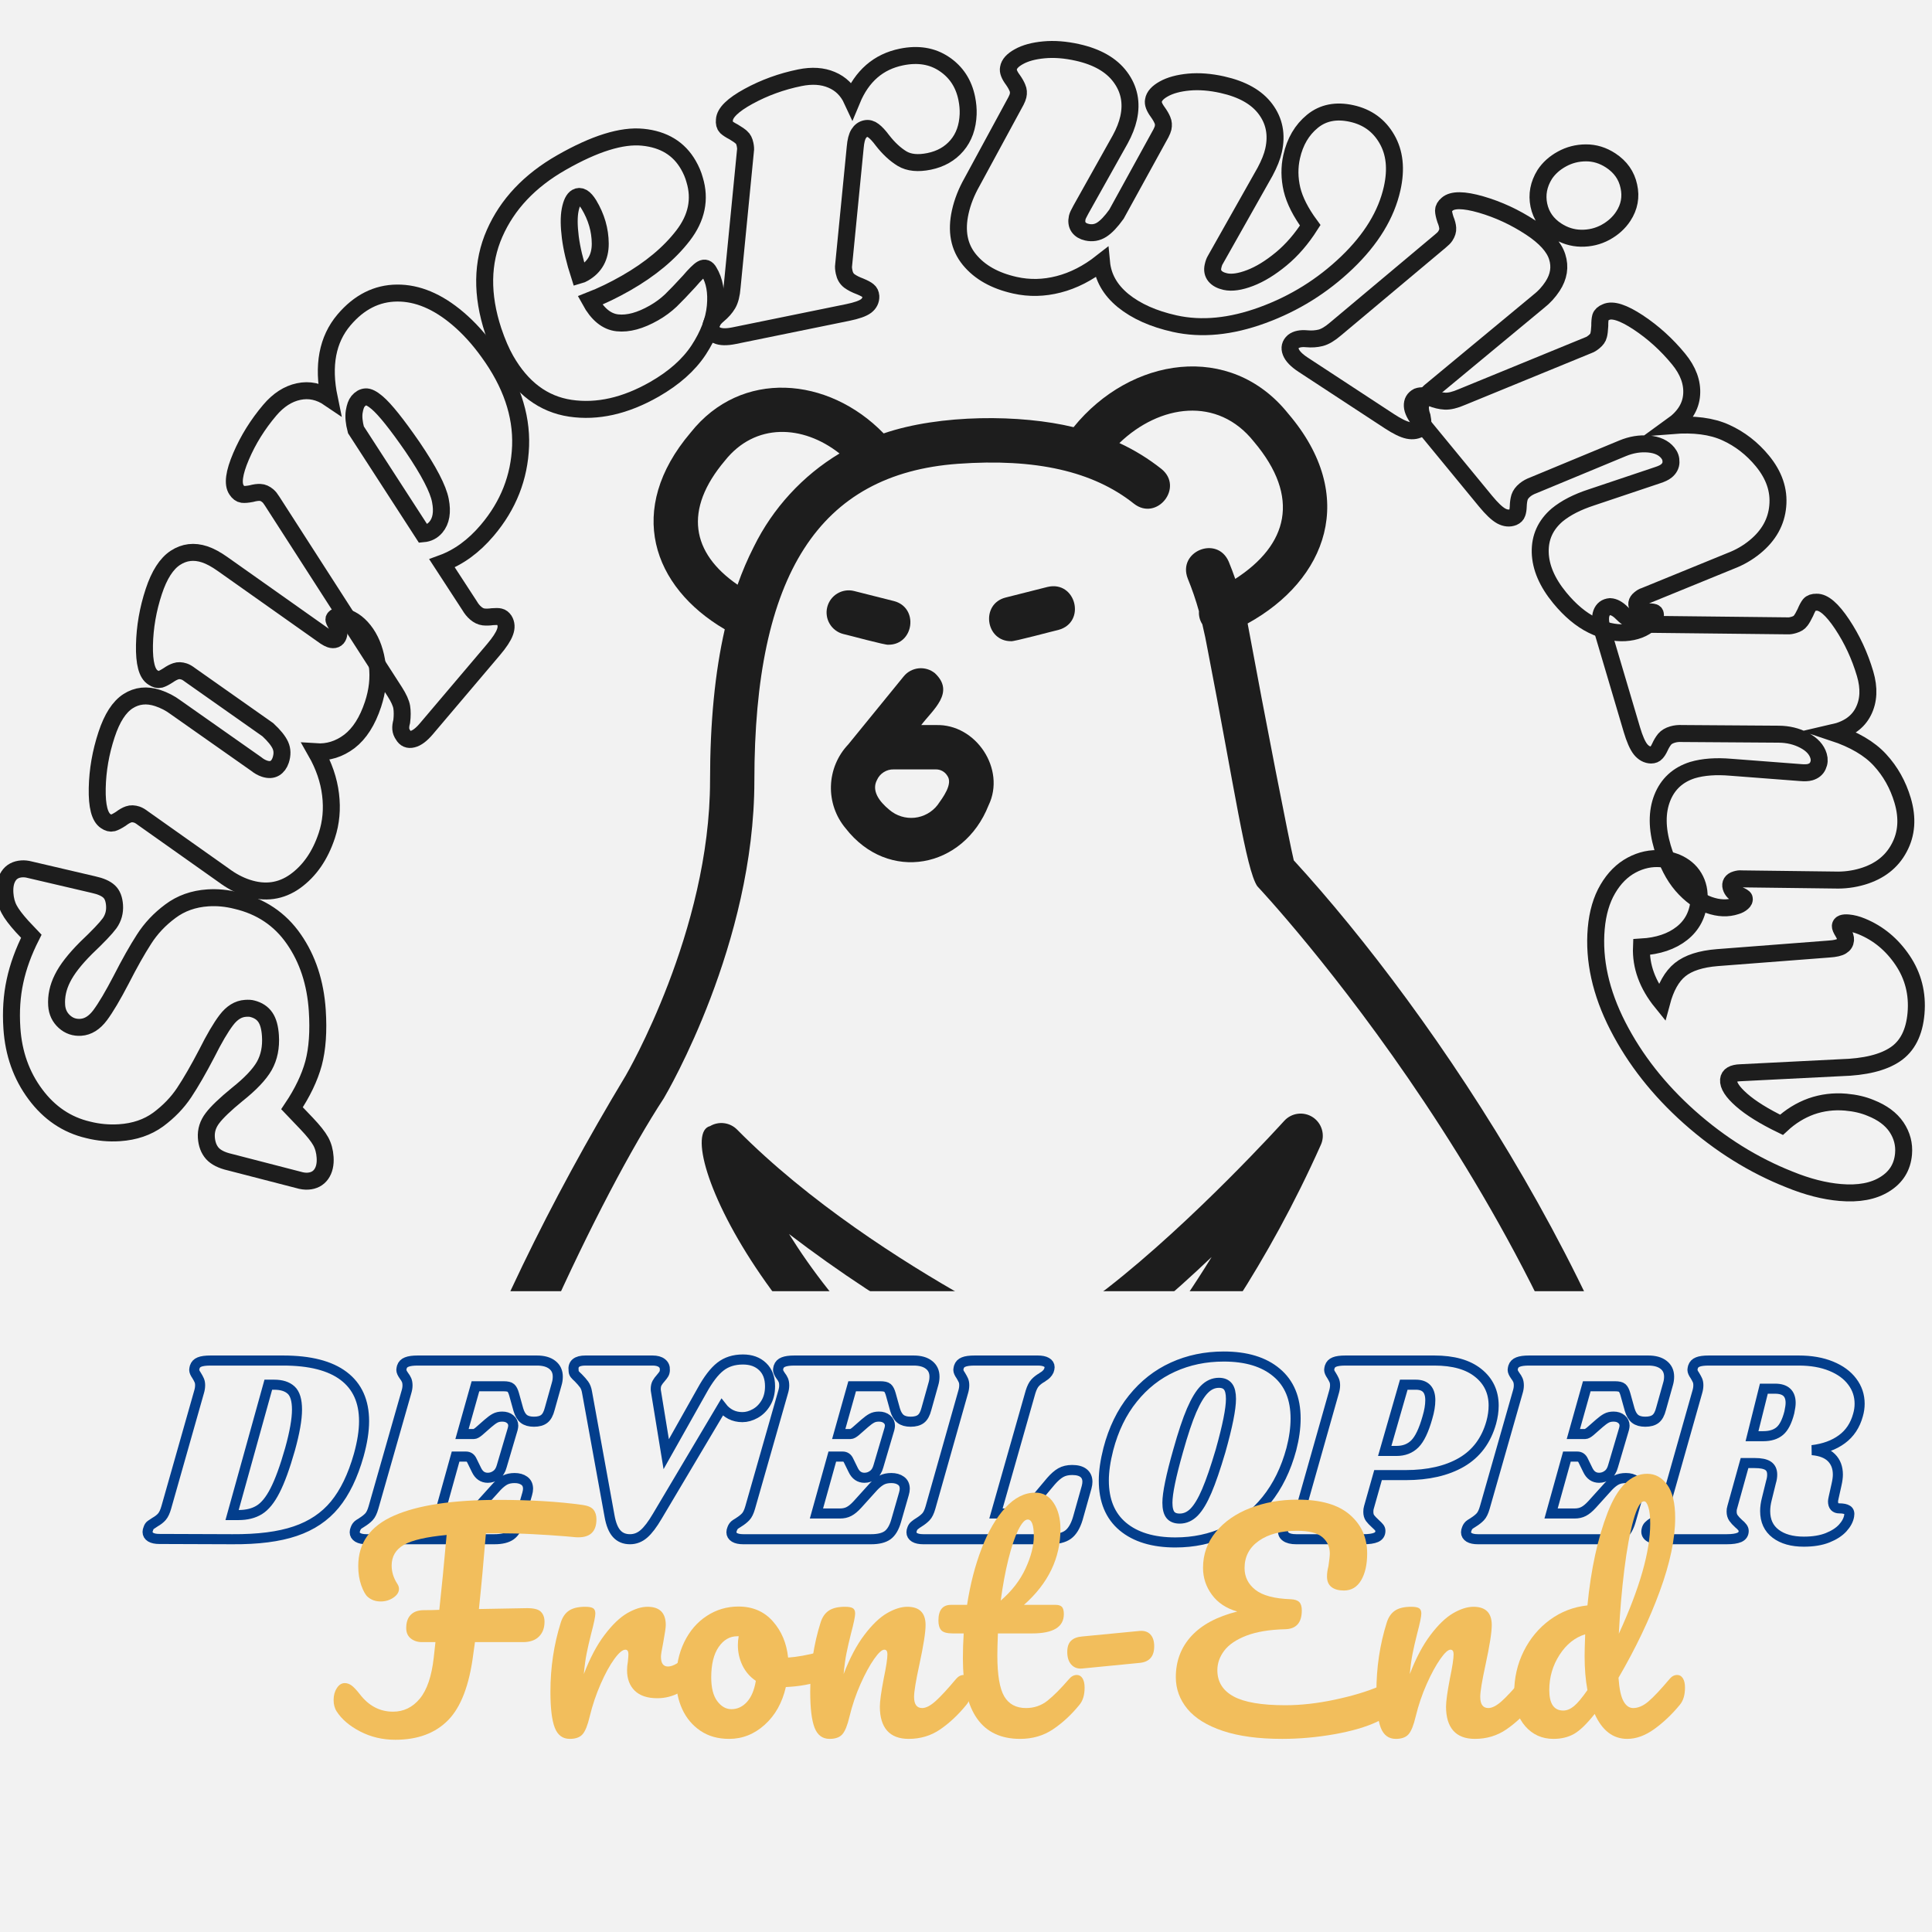 <svg xmlns="http://www.w3.org/2000/svg" xmlns:xlink="http://www.w3.org/1999/xlink" width="500" zoomAndPan="magnify" viewBox="0 0 375 375" height="500" preserveAspectRatio="xMidYMid meet" version="1.0"><defs><g/><clipPath id="5ab977f03b"><path d="M 0 250.621 L 375 250.621 L 375 375 L 0 375 Z M 0 250.621 " clip-rule="nonzero"/></clipPath></defs><rect x="-37.5" width="450" fill="#ffffff" y="-37.5" height="450" fill-opacity="1"/><rect x="-37.5" width="450" fill="#ffffff" y="-37.5" height="450" fill-opacity="1"/><rect x="-37.5" width="450" fill="#f2f2f2" y="-37.5" height="450" fill-opacity="1"/><path stroke-linecap="butt" transform="matrix(-0.049, -0.748, 0.748, -0.049, -14.433, 233.585)" fill="none" stroke-linejoin="miter" d="M 43.823 25.25 C 48.191 25.25 52.223 25.781 55.926 26.849 C 59.641 27.897 63.421 29.56 67.254 31.827 L 69.943 29.597 C 71.831 28.108 73.374 27.098 74.573 26.566 C 75.795 26.009 77.191 25.736 78.751 25.734 C 80.62 25.732 82.102 26.142 83.186 26.965 C 84.275 27.783 84.817 28.977 84.819 30.538 C 84.814 31.169 84.703 31.825 84.475 32.515 L 79.554 48.706 C 79.019 50.576 78.332 51.898 77.492 52.683 C 76.674 53.465 75.442 53.854 73.803 53.855 C 72.086 53.852 70.581 53.331 69.282 52.28 C 68.006 51.214 66.003 49.037 63.275 45.757 C 60.531 42.633 58.04 40.428 55.812 39.149 C 53.6 37.856 51.321 37.205 48.972 37.207 C 47.255 37.204 45.808 37.777 44.626 38.921 C 43.461 40.045 42.879 41.431 42.881 43.07 C 42.879 44.939 43.814 46.676 45.681 48.276 C 47.57 49.877 50.507 51.891 54.492 54.309 C 58.556 56.732 61.914 58.925 64.562 60.89 C 67.216 62.834 69.473 65.258 71.345 68.157 C 73.233 71.037 74.173 74.356 74.177 78.109 C 74.175 80.531 73.786 82.953 73 85.376 C 71.113 91.615 67.472 96.355 62.076 99.596 C 56.695 102.839 50.414 104.457 43.222 104.459 C 37.846 104.456 33.314 103.84 29.637 102.601 C 25.972 101.337 22.227 99.233 18.392 96.277 L 14.189 99.796 C 12.223 101.436 10.615 102.552 9.355 103.142 C 8.117 103.713 6.715 104.002 5.149 103.998 C 3.359 104.001 1.925 103.573 0.859 102.714 C -0.19 101.852 -0.714 100.68 -0.715 99.192 C -0.716 98.414 -0.552 97.59 -0.23 96.734 L 5.52 79.282 C 6.129 77.245 6.982 75.792 8.066 74.934 C 9.172 74.078 10.583 73.649 12.3 73.647 C 14.096 73.65 15.714 74.278 17.166 75.538 C 18.614 76.776 20.512 79.035 22.859 82.316 C 25.357 85.92 27.671 88.431 29.807 89.84 C 31.96 91.234 34.53 91.93 37.505 91.927 C 39.598 91.929 41.212 91.597 42.336 90.929 C 43.481 90.258 44.293 89.189 44.77 87.723 C 44.922 87.32 44.997 86.73 44.996 85.947 C 44.999 84.079 44.089 82.364 42.281 80.8 C 40.489 79.236 37.721 77.358 33.982 75.165 C 29.997 72.743 26.757 70.578 24.257 68.67 C 21.762 66.763 19.586 64.37 17.734 61.492 C 15.905 58.59 14.99 55.19 14.991 51.28 C 14.989 48.535 15.417 45.833 16.275 43.186 C 17.917 37.808 21.271 33.477 26.346 30.198 C 31.438 26.9 37.262 25.247 43.823 25.25 Z M 43.823 25.25 " stroke="#1d1d1d" stroke-width="4.394" stroke-opacity="1" stroke-miterlimit="4"/><path stroke-linecap="butt" transform="matrix(0.235, -0.712, 0.712, 0.235, -15.754, 152.485)" fill="none" stroke-linejoin="miter" d="M 69.6 87.839 C 69.445 88.466 69.369 88.935 69.37 89.237 C 69.371 89.79 69.503 90.224 69.767 90.526 C 70.038 90.832 70.406 90.985 70.884 90.986 C 71.821 90.985 72.618 90.574 73.286 89.756 C 73.953 88.933 74.406 88.526 74.635 88.522 C 75.035 88.522 75.367 88.78 75.635 89.295 C 75.898 89.811 76.036 90.413 76.032 91.1 C 76.112 93.289 75.327 95.467 73.689 97.619 C 72.046 99.756 69.741 101.53 66.768 102.943 C 63.81 104.35 60.5 105.057 56.837 105.058 C 52.226 105.058 48.544 104.121 45.797 102.257 C 43.068 100.365 41.314 97.905 40.536 94.877 C 37.732 97.983 34.625 100.339 31.21 101.942 C 27.817 103.542 24.362 104.341 20.854 104.345 C 15.381 104.344 10.785 102.996 7.066 100.312 C 3.366 97.621 1.516 93.854 1.516 89.012 C 1.517 86.818 1.904 84.547 2.69 82.204 L 10.184 57.717 C 10.434 57.01 10.554 56.427 10.558 55.971 C 10.554 55.111 10.355 54.425 9.955 53.91 C 9.572 53.395 8.994 52.872 8.208 52.336 C 7.427 51.711 6.873 51.164 6.552 50.705 C 6.247 50.229 6.205 49.602 6.435 48.818 C 6.914 47.026 9.375 45.442 13.815 44.072 C 18.28 42.695 22.931 42.012 27.778 42.011 C 32.296 42.008 35.611 42.868 37.73 44.588 C 39.847 46.304 40.905 48.648 40.909 51.624 C 40.906 53.413 40.629 55.133 40.078 56.773 L 32.699 81.145 C 32.373 82.004 32.209 82.82 32.209 83.604 C 32.212 84.711 32.524 85.54 33.156 86.094 C 33.782 86.628 34.604 86.895 35.614 86.897 C 37.105 86.893 38.312 86.463 39.247 85.606 C 40.182 84.75 41.119 83.3 42.054 81.26 L 49.201 57.715 C 49.45 57.008 49.573 56.43 49.574 55.969 C 49.572 55.114 49.374 54.428 48.973 53.913 C 48.595 53.396 48.048 52.869 47.342 52.34 C 46.563 51.708 46.007 51.167 45.686 50.708 C 45.379 50.228 45.342 49.599 45.569 48.822 C 45.97 47.028 48.393 45.445 52.837 44.069 C 57.298 42.698 61.952 42.009 66.794 42.009 C 71.314 42.012 74.651 42.87 76.806 44.584 C 78.963 46.302 80.04 48.607 80.041 51.507 C 80.038 52.995 79.722 54.749 79.094 56.771 Z M 69.6 87.839 " stroke="#1d1d1d" stroke-width="4.394" stroke-opacity="1" stroke-miterlimit="4"/><path stroke-linecap="butt" transform="matrix(0.485, -0.572, 0.572, 0.485, 13.28, 76.993)" fill="none" stroke-linejoin="miter" d="M 61.272 41.554 C 67.299 41.554 72.03 43.546 75.462 47.534 C 78.898 51.517 80.614 56.944 80.611 63.806 C 80.612 67.491 80.107 71.359 79.094 75.425 C 76.749 85.09 72.373 92.455 65.964 97.508 C 59.557 102.539 52.142 105.058 43.713 105.058 C 38.314 105.058 33.618 103.923 29.634 101.653 L 25.888 114.184 C 25.584 115.042 25.431 115.861 25.432 116.645 C 25.428 117.502 25.619 118.227 26.003 118.817 C 26.401 119.408 26.919 119.979 27.546 120.534 C 28.157 121.142 28.559 121.641 28.749 122.019 C 28.96 122.421 28.987 122.896 28.837 123.453 C 28.51 124.46 27.76 125.178 26.572 125.597 C 25.412 126.033 23.62 126.254 21.196 126.253 L -5.633 126.255 C -7.658 126.257 -9.116 125.922 -10.011 125.253 C -10.907 124.606 -11.166 123.768 -10.785 122.735 C -10.631 122.127 -10.356 121.622 -9.954 121.219 C -9.571 120.84 -9.032 120.486 -8.325 120.16 C -7.141 119.382 -6.198 118.577 -5.491 117.76 C -4.806 116.941 -4.188 115.632 -3.633 113.838 L 13.474 57.713 C 13.702 57.007 13.817 56.426 13.814 55.971 C 13.818 55.114 13.617 54.425 13.216 53.911 C 12.834 53.395 12.253 52.87 11.473 52.337 C 10.689 51.71 10.147 51.166 9.841 50.708 C 9.537 50.229 9.497 49.601 9.728 48.818 C 10.202 47.024 12.665 45.443 17.106 44.071 C 21.551 42.695 26.193 42.011 31.038 42.01 C 34.486 42.011 37.323 42.87 39.535 44.587 C 41.765 46.302 43.042 48.688 43.366 51.737 C 48.666 44.948 54.638 41.555 61.272 41.554 Z M 47.685 76.337 C 49.553 69.397 50.486 64.6 50.488 61.95 C 50.49 60.31 50.232 59.231 49.717 58.719 C 49.224 58.202 48.506 57.943 47.571 57.943 C 46.869 57.944 45.958 58.279 44.857 58.945 C 43.767 59.616 42.681 60.727 41.59 62.292 L 32.326 92.984 C 33.276 93.92 34.416 94.388 35.727 94.39 C 37.845 94.391 39.858 93.198 41.763 90.813 C 43.69 88.431 45.664 83.605 47.685 76.337 Z M 47.685 76.337 " stroke="#1d1d1d" stroke-width="4.394" stroke-opacity="1" stroke-miterlimit="4"/><path stroke-linecap="butt" transform="matrix(0.651, -0.372, 0.372, 0.651, 67.678, 19.362)" fill="none" stroke-linejoin="miter" d="M 39.735 41.442 C 49.649 41.44 56.831 43.022 61.273 46.187 C 65.738 49.354 67.969 53.399 67.968 58.316 C 67.969 59.786 67.807 61.151 67.481 62.404 C 66.315 67.556 63.058 71.244 57.698 73.48 C 52.359 75.709 46.055 76.824 38.79 76.827 C 35.109 76.824 31.665 76.585 28.465 76.108 C 28.388 80.172 29.484 83.022 31.752 84.659 C 34.022 86.303 37.189 87.122 41.248 87.124 C 43.119 87.124 44.913 86.913 46.627 86.495 C 48.343 86.053 50.536 85.404 53.208 84.548 C 55.381 83.768 56.858 83.375 57.644 83.375 C 58.5 83.377 58.927 83.879 58.925 84.892 C 59.007 87.637 57.985 90.52 55.871 93.529 C 53.772 96.523 50.652 99.078 46.516 101.197 C 42.374 103.294 37.38 104.341 31.524 104.345 C 22.846 104.344 15.733 102.16 10.184 97.793 C 4.654 93.424 1.891 87.054 1.888 78.687 C 1.887 76.335 2.194 73.613 2.806 70.503 C 4.766 60.892 9.048 53.645 15.648 48.765 C 22.247 43.878 30.273 41.437 39.735 41.442 Z M 29.292 69.071 C 29.596 69.149 30.025 69.184 30.58 69.189 C 33.863 69.186 36.358 67.672 38.072 64.638 C 39.79 61.588 40.612 58.183 40.532 54.426 C 40.459 52.254 39.84 51.163 38.676 51.164 C 37.817 51.166 36.797 51.849 35.616 53.226 C 34.454 54.578 33.296 56.627 32.153 59.375 C 31.027 62.103 30.077 65.333 29.292 69.071 Z M 29.292 69.071 " stroke="#1d1d1d" stroke-width="4.394" stroke-opacity="1" stroke-miterlimit="4"/><path stroke-linecap="butt" transform="matrix(0.735, -0.15, 0.15, 0.735, 126.385, -11.184)" fill="none" stroke-linejoin="miter" d="M 57.526 42.013 C 61.911 42.012 65.413 43.346 68.027 46.015 C 70.639 48.667 71.944 51.946 71.945 55.859 C 71.944 57.325 71.789 58.686 71.485 59.948 C 70.706 63.149 69.217 65.609 67.023 67.326 C 64.829 69.043 62.209 69.902 59.158 69.903 C 56.203 69.903 53.958 69.207 52.435 67.812 C 50.91 66.402 49.565 64.523 48.4 62.176 C 47.773 60.842 47.179 59.871 46.628 59.259 C 46.092 58.629 45.475 58.317 44.768 58.317 C 43.987 58.317 43.301 58.63 42.711 59.259 C 42.119 59.872 41.595 60.956 41.133 62.52 L 32.095 91.812 C 31.943 92.195 31.867 92.775 31.868 93.556 C 31.865 94.587 32.16 95.439 32.752 96.107 C 33.343 96.753 34.144 97.389 35.158 98.021 C 36.093 98.652 36.711 99.166 37.017 99.569 C 37.339 99.948 37.465 100.452 37.389 101.085 C 37.216 102.091 36.645 102.836 35.671 103.313 C 34.701 103.769 33.038 104 30.694 104.001 L 0.717 104.003 C -1.324 104.002 -2.792 103.666 -3.693 102.999 C -4.588 102.333 -4.919 101.453 -4.693 100.366 C -4.365 99.434 -3.549 98.611 -2.231 97.907 C -1.05 97.276 -0.065 96.535 0.716 95.674 C 1.496 94.817 2.156 93.453 2.691 91.584 L 13.128 57.715 C 13.285 57.337 13.359 56.789 13.358 56.087 C 13.358 55.226 13.178 54.568 12.814 54.111 C 12.471 53.632 11.91 53.044 11.129 52.338 C 10.348 51.706 9.795 51.163 9.467 50.708 C 9.165 50.232 9.135 49.599 9.384 48.821 C 9.839 47.026 12.293 45.442 16.733 44.071 C 21.196 42.699 25.849 42.009 30.695 42.011 C 33.901 42.01 36.549 42.735 38.645 44.187 C 40.764 45.634 42.138 47.683 42.767 50.336 C 46.523 44.786 51.445 42.014 57.526 42.013 Z M 57.526 42.013 " stroke="#1d1d1d" stroke-width="4.394" stroke-opacity="1" stroke-miterlimit="4"/><path stroke-linecap="butt" transform="matrix(0.732, 0.163, -0.163, 0.732, 199.244, -24.302)" fill="none" stroke-linejoin="miter" d="M 110.018 58.661 C 110.021 65.603 107.594 72.704 102.754 79.97 C 97.909 87.237 91.798 93.234 84.417 97.962 C 77.037 102.695 69.79 105.061 62.676 105.059 C 57.05 105.056 52.282 104.088 48.373 102.143 C 44.482 100.178 41.947 97.361 40.762 93.703 C 37.885 97.212 34.682 99.859 31.15 101.656 C 27.644 103.448 23.98 104.346 20.169 104.343 C 14.848 104.342 10.528 103.039 7.207 100.424 C 3.891 97.813 2.232 93.967 2.231 88.898 C 2.231 86.224 2.662 83.491 3.519 80.685 L 10.07 57.715 C 10.223 57.083 10.3 56.618 10.297 56.314 C 10.297 55.53 10.098 54.875 9.696 54.341 C 9.315 53.785 8.783 53.194 8.094 52.569 C 6.913 51.557 6.323 50.659 6.323 49.875 C 6.248 48.771 6.914 47.597 8.324 46.359 C 9.734 45.1 11.712 44.06 14.246 43.244 C 16.784 42.421 19.653 42.009 22.855 42.009 C 28.08 42.011 32.153 43.279 35.072 45.813 C 38.009 48.353 39.476 51.649 39.476 55.711 C 39.476 57.525 39.17 59.477 38.561 61.577 L 32.581 81.516 C 32.258 82.602 32.096 83.338 32.096 83.717 C 32.096 84.746 32.391 85.54 32.983 86.091 C 33.573 86.626 34.375 86.895 35.388 86.893 C 36.797 86.893 37.991 86.408 38.963 85.433 C 39.936 84.463 40.885 82.88 41.82 80.686 L 48.516 57.716 C 48.668 57.084 48.746 56.618 48.747 56.314 C 48.743 55.53 48.543 54.876 48.146 54.34 C 47.761 53.786 47.218 53.197 46.512 52.565 C 45.352 51.554 44.768 50.66 44.769 49.875 C 44.693 48.771 45.349 47.6 46.743 46.36 C 48.153 45.101 50.125 44.062 52.663 43.239 C 55.202 42.422 58.072 42.01 61.274 42.01 C 66.595 42.012 70.694 43.258 73.574 45.758 C 76.476 48.258 77.921 51.575 77.921 55.711 C 77.925 57.354 77.609 59.308 76.98 61.578 L 69.368 86.663 C 69.219 87.044 69.141 87.627 69.14 88.411 C 69.141 89.42 69.486 90.202 70.17 90.753 C 70.876 91.311 71.86 91.582 73.115 91.585 C 74.833 91.585 76.845 90.821 79.152 89.297 C 81.458 87.773 83.719 85.588 85.934 82.745 C 88.165 79.882 89.982 76.499 91.399 72.591 C 88.27 69.863 86.059 67.176 84.762 64.526 C 83.483 61.855 82.844 59.116 82.843 56.314 C 82.844 52.327 83.931 48.952 86.105 46.188 C 88.295 43.404 91.464 42.013 95.6 42.013 C 99.741 42.011 103.173 43.496 105.898 46.474 C 108.644 49.447 110.021 53.51 110.018 58.661 Z M 110.018 58.661 " stroke="#1d1d1d" stroke-width="4.394" stroke-opacity="1" stroke-miterlimit="4"/><path stroke-linecap="butt" transform="matrix(0.627, 0.411, -0.411, 0.627, 295.015, 5.141)" fill="none" stroke-linejoin="miter" d="M 30.809 42.01 C 35.345 42.011 38.668 42.87 40.765 44.584 C 42.883 46.303 43.938 48.651 43.938 51.622 C 43.938 53.416 43.661 55.131 43.11 56.769 L 32.324 91.812 C 32.096 92.747 31.981 93.57 31.982 94.273 C 31.979 95.284 32.174 96.084 32.555 96.675 C 32.956 97.266 33.508 97.832 34.213 98.366 C 34.749 98.917 35.129 99.372 35.357 99.739 C 35.606 100.08 35.652 100.53 35.499 101.085 C 35.102 102.093 34.308 102.839 33.126 103.316 C 31.962 103.774 30.166 103.999 27.748 103.997 L 1.057 104.002 C -0.981 104 -2.47 103.668 -3.402 102.997 C -4.337 102.333 -4.651 101.455 -4.35 100.367 C -4.024 99.43 -3.203 98.611 -1.891 97.906 C -0.707 97.279 0.275 96.535 1.058 95.678 C 1.839 94.817 2.497 93.457 3.032 91.585 L 13.244 57.716 C 13.473 57.012 13.587 56.426 13.588 55.971 C 13.585 55.113 13.389 54.425 12.989 53.91 C 12.607 53.394 12.023 52.874 11.242 52.34 C 10.459 51.707 9.906 51.167 9.584 50.705 C 9.277 50.228 9.238 49.599 9.468 48.819 C 9.949 47.027 12.406 45.446 16.848 44.07 C 21.311 42.698 25.964 42.012 30.809 42.01 Z M 38.676 16.121 C 41.711 16.123 44.235 17.121 46.255 19.128 C 48.297 21.108 49.315 23.543 49.316 26.42 C 49.317 28.463 48.792 30.464 47.745 32.428 C 46.698 34.374 45.207 35.956 43.28 37.178 C 41.376 38.377 39.247 38.977 36.899 38.979 C 33.947 38.979 31.466 37.99 29.464 36.002 C 27.479 34.003 26.45 31.514 26.372 28.538 C 26.373 26.593 26.878 24.667 27.892 22.756 C 28.904 20.833 30.343 19.247 32.209 18.01 C 34.099 16.751 36.253 16.122 38.676 16.121 Z M 38.676 16.121 " stroke="#1d1d1d" stroke-width="4.394" stroke-opacity="1" stroke-miterlimit="4"/><path stroke-linecap="butt" transform="matrix(0.476, 0.579, -0.579, 0.476, 335.521, 31.907)" fill="none" stroke-linejoin="miter" d="M 72.516 87.839 C 72.364 88.146 72.287 88.608 72.286 89.241 C 72.285 89.793 72.419 90.22 72.686 90.527 C 72.975 90.832 73.348 90.984 73.804 90.988 C 74.758 90.983 75.558 90.576 76.207 89.754 C 76.874 88.933 77.33 88.526 77.582 88.524 C 77.959 88.524 78.266 88.783 78.497 89.297 C 78.743 89.809 78.869 90.411 78.866 91.096 C 78.94 93.368 78.201 95.579 76.636 97.738 C 75.07 99.889 72.782 101.656 69.767 103.027 C 66.758 104.384 63.142 105.059 58.927 105.06 C 53.78 105.056 49.682 103.866 46.625 101.482 C 43.576 99.097 42.014 95.912 41.936 91.931 C 41.939 89.048 42.64 85.808 44.052 82.203 L 50.488 65.325 C 50.889 64.313 51.09 63.494 51.088 62.865 C 51.089 61.855 50.756 61.062 50.086 60.491 C 49.421 59.897 48.619 59.602 47.686 59.604 C 45.969 59.602 44.331 60.406 42.766 62.006 C 41.202 63.605 40.07 65.574 39.361 67.897 L 32.096 91.812 C 31.792 92.674 31.638 93.492 31.637 94.273 C 31.636 95.21 31.829 95.968 32.209 96.563 C 32.611 97.157 33.165 97.754 33.869 98.366 C 34.404 98.839 34.783 99.279 35.015 99.679 C 35.259 100.062 35.309 100.527 35.156 101.082 C 34.832 102.091 34.091 102.837 32.924 103.313 C 31.759 103.771 29.92 103.999 27.404 104.001 L 0.713 104.001 C -1.323 104 -2.795 103.667 -3.689 102.999 C -4.587 102.329 -4.92 101.455 -4.694 100.367 C -4.366 99.436 -3.548 98.612 -2.233 97.906 C -1.047 97.276 -0.065 96.532 0.713 95.675 C 1.499 94.818 2.154 93.455 2.689 91.582 L 13.129 57.717 C 13.284 57.331 13.357 56.791 13.358 56.085 C 13.359 55.23 13.18 54.57 12.817 54.11 C 12.471 53.637 11.909 53.04 11.126 52.336 C 10.347 51.709 9.791 51.164 9.469 50.711 C 9.163 50.23 9.135 49.6 9.384 48.821 C 9.841 47.026 12.292 45.447 16.735 44.069 C 21.197 42.7 25.851 42.008 30.695 42.012 C 34.606 42.011 37.691 43.09 39.966 45.243 C 42.232 47.382 43.242 50.362 42.995 54.198 C 46.198 49.603 49.592 46.426 53.179 44.669 C 56.785 42.899 60.69 42.011 64.905 42.009 C 69.675 42.013 73.517 43.458 76.436 46.363 C 79.37 49.24 80.842 52.985 80.842 57.603 C 80.842 60.023 80.45 62.404 79.665 64.752 Z M 72.516 87.839 " stroke="#1d1d1d" stroke-width="4.394" stroke-opacity="1" stroke-miterlimit="4"/><path stroke-linecap="butt" transform="matrix(0.213, 0.719, -0.719, 0.213, 385.679, 99.742)" fill="none" stroke-linejoin="miter" d="M 72.514 87.836 C 72.363 88.144 72.285 88.61 72.288 89.241 C 72.287 89.795 72.421 90.22 72.689 90.528 C 72.974 90.83 73.347 90.984 73.803 90.983 C 74.759 90.984 75.559 90.575 76.204 89.755 C 76.872 88.932 77.33 88.524 77.58 88.523 C 77.959 88.526 78.264 88.78 78.496 89.299 C 78.741 89.812 78.866 90.414 78.865 91.098 C 78.941 93.37 78.2 95.578 76.637 97.733 C 75.07 99.887 72.781 101.653 69.772 103.027 C 66.757 104.382 63.145 105.061 58.929 105.061 C 53.779 105.061 49.679 103.867 46.626 101.485 C 43.579 99.099 42.014 95.913 41.934 91.929 C 41.934 89.051 42.641 85.805 44.051 82.203 L 50.487 65.326 C 50.89 64.315 51.09 63.494 51.092 62.865 C 51.092 61.855 50.757 61.06 50.089 60.493 C 49.423 59.899 48.62 59.601 47.686 59.601 C 45.969 59.603 44.33 60.404 42.769 62.006 C 41.202 63.606 40.065 65.572 39.359 67.9 L 32.098 91.812 C 31.789 92.671 31.639 93.49 31.641 94.273 C 31.641 95.207 31.828 95.969 32.212 96.561 C 32.612 97.152 33.162 97.755 33.871 98.367 C 34.405 98.84 34.785 99.279 35.014 99.678 C 35.26 100.061 35.31 100.532 35.157 101.084 C 34.832 102.091 34.089 102.837 32.927 103.313 C 31.764 103.773 29.921 103.998 27.405 104.002 L 0.716 104.001 C -1.326 103.999 -2.792 103.667 -3.691 102.999 C -4.586 102.332 -4.918 101.456 -4.693 100.366 C -4.367 99.431 -3.549 98.614 -2.231 97.907 C -1.051 97.279 -0.064 96.534 0.716 95.679 C 1.498 94.819 2.153 93.453 2.69 91.586 L 13.131 57.714 C 13.281 57.335 13.36 56.794 13.358 56.087 C 13.357 55.228 13.178 54.567 12.814 54.111 C 12.471 53.635 11.908 53.044 11.127 52.34 C 10.348 51.707 9.793 51.162 9.471 50.708 C 9.161 50.231 9.137 49.599 9.384 48.819 C 9.84 47.026 12.291 45.444 16.734 44.072 C 21.199 42.7 25.852 42.01 30.692 42.01 C 34.603 42.012 37.696 43.087 39.964 45.242 C 42.231 47.38 43.242 50.364 42.997 54.197 C 46.201 49.6 49.591 46.428 53.181 44.672 C 56.781 42.898 60.695 42.01 64.905 42.009 C 69.675 42.01 73.52 43.459 76.436 46.36 C 79.374 49.241 80.839 52.984 80.84 57.601 C 80.839 60.024 80.448 62.407 79.666 64.75 Z M 72.514 87.836 " stroke="#1d1d1d" stroke-width="4.394" stroke-opacity="1" stroke-miterlimit="4"/><path stroke-linecap="butt" transform="matrix(-0.064, 0.747, -0.747, -0.064, 404.831, 180.268)" fill="none" stroke-linejoin="miter" d="M 62.105 42.01 C 65.534 42.011 68.282 43.403 70.343 46.186 C 72.423 48.952 73.46 52.721 73.458 57.489 C 73.46 61.623 72.715 66.077 71.228 70.846 C 68.35 80.458 63.722 89.523 57.354 98.052 C 50.985 106.555 43.683 113.381 35.444 118.53 C 27.205 123.679 18.982 126.256 10.786 126.258 C 6.724 126.253 3.225 125.547 0.288 124.14 C -2.633 122.747 -4.851 120.877 -6.378 118.534 C -7.906 116.186 -8.667 113.69 -8.668 111.035 C -8.669 109.853 -8.476 108.567 -8.097 107.175 C -7.39 104.983 -6.216 103.304 -4.579 102.14 C -2.939 100.96 -0.982 100.365 1.286 100.366 C 4.872 100.369 7.82 101.598 10.126 104.057 C 12.436 106.516 13.905 109.893 14.531 114.183 C 19.53 113.957 24.135 111.808 28.348 107.749 C 24.362 107.043 21.415 105.699 19.511 103.713 C 17.6 101.712 16.295 98.603 15.591 94.387 L 10.897 65.697 C 10.672 64.211 10.337 63.168 9.9 62.578 C 9.479 61.986 8.915 61.694 8.21 61.692 C 7.655 61.692 7.01 61.966 6.262 62.521 C 5.52 63.076 4.995 63.35 4.692 63.35 C 4.064 63.351 3.746 62.683 3.748 61.35 C 3.749 60.263 3.948 59.091 4.347 57.828 C 5.741 53.387 8.353 49.62 12.188 46.529 C 16.019 43.443 20.472 41.899 25.547 41.895 C 30.544 41.899 34.23 43.383 36.616 46.358 C 39 49.313 40.544 53.881 41.248 60.062 L 44.768 85.836 C 44.998 87.797 45.693 88.783 46.859 88.783 C 48.27 88.784 49.908 87.515 51.778 84.978 C 53.667 82.423 55.503 78.806 57.296 74.138 C 54.951 72.016 53.151 69.598 51.889 66.872 C 50.652 64.123 50.031 61.186 50.031 58.06 C 50.034 55.635 50.345 53.454 50.974 51.509 C 51.91 48.382 53.371 46.015 55.352 44.414 C 57.354 42.812 59.606 42.008 62.105 42.01 Z M 62.105 42.01 " stroke="#1d1d1d" stroke-width="4.394" stroke-opacity="1" stroke-miterlimit="4"/><path fill="#1d1d1d" d="M 137.832 218.574 C 129.906 220.484 150.797 268.938 201.535 293.219 C 201.902 293.395 202.285 293.516 202.688 293.582 C 203.086 293.648 203.488 293.66 203.895 293.613 C 204.297 293.566 204.688 293.461 205.062 293.305 C 205.438 293.148 205.781 292.941 206.098 292.684 C 207.301 291.711 235.777 268.34 256.379 222.207 C 256.59 221.738 256.711 221.25 256.746 220.738 C 256.777 220.227 256.723 219.727 256.578 219.234 C 256.434 218.742 256.207 218.289 255.902 217.879 C 255.594 217.469 255.227 217.121 254.797 216.844 C 254.367 216.562 253.902 216.367 253.402 216.254 C 252.906 216.141 252.402 216.117 251.891 216.184 C 251.383 216.25 250.902 216.402 250.449 216.641 C 249.996 216.879 249.598 217.191 249.254 217.57 C 249.082 217.762 231.703 236.988 214.906 250.059 C 213.957 250.797 212.957 251.461 211.91 252.055 C 210.863 252.645 209.777 253.156 208.656 253.59 C 207.531 254.02 206.383 254.367 205.211 254.629 C 204.035 254.891 202.848 255.066 201.648 255.152 C 200.449 255.238 199.25 255.238 198.051 255.148 C 196.852 255.059 195.664 254.879 194.492 254.617 C 193.316 254.352 192.172 254 191.047 253.566 C 189.926 253.133 188.844 252.617 187.797 252.023 C 175.055 244.832 156.953 233.312 143.074 219.258 C 142.738 218.918 142.355 218.641 141.926 218.426 C 141.496 218.215 141.047 218.074 140.57 218.016 C 140.094 217.953 139.625 217.969 139.152 218.066 C 138.684 218.16 138.242 218.328 137.832 218.574 Z M 183.57 259.52 C 205.414 270.863 219.785 258.539 235.176 243.984 C 221.594 266.062 207.797 279.602 202.719 284.211 C 176.77 271.113 161.551 252.996 153.156 239.527 C 162.82 246.914 172.957 253.578 183.57 259.52 Z M 183.57 259.52 " fill-opacity="1" fill-rule="nonzero"/><path fill="#1d1d1d" d="M 121.457 208.762 C 91.598 258.355 74.926 304.699 65.715 363.719 C 60.879 399.148 70.949 418.512 90.293 429.082 C 92.48 436.145 95.566 443.547 95.707 443.887 C 97.992 449.051 105.734 445.832 103.645 440.566 C 76.457 388.574 119.688 274.844 120.188 277.473 C 122.32 272.301 114.719 268.84 112.297 274.039 C 105.391 290.715 99.762 307.812 95.402 325.328 C 86.496 360.578 83.984 391.48 87.887 417.371 C 46.699 385.215 104.227 250.785 128.844 213.172 C 129.562 211.961 146.422 183.137 146.422 151.539 C 146.422 111.523 158.977 91.977 185.938 90.023 C 201.008 88.934 212.184 91.465 220.098 97.77 C 224.543 101.238 229.836 94.621 225.457 91.039 C 222.93 89.035 220.203 87.352 217.273 85.996 C 225.094 78.484 236.344 76.871 243.375 85.723 C 252.551 96.566 249.938 105.805 239.762 112.363 C 239.363 111.223 238.945 110.109 238.5 109.027 C 236.254 103.836 228.48 107.043 230.547 112.309 C 231.395 114.379 232.117 116.488 232.715 118.645 C 232.66 119.559 232.879 120.402 233.371 121.172 C 233.762 122.801 234.121 124.496 234.441 126.293 C 239.57 152.703 241.852 168.797 244.043 172.02 C 244.652 172.656 304.902 236.844 319.34 311.336 C 328.652 360.762 328.32 415.359 297.535 420.121 C 305.598 331.273 283.848 271.898 275.844 279.273 C 275.594 279.406 275.359 279.559 275.137 279.734 C 274.918 279.914 274.719 280.109 274.535 280.328 C 274.355 280.543 274.199 280.777 274.062 281.023 C 273.926 281.273 273.816 281.531 273.734 281.801 C 273.648 282.07 273.59 282.344 273.562 282.625 C 273.531 282.906 273.527 283.188 273.555 283.469 C 273.578 283.75 273.629 284.027 273.711 284.297 C 273.789 284.566 273.895 284.828 274.023 285.078 C 274.254 285.387 298.211 332.98 288.508 423.984 C 288.465 424.266 287.996 433.645 285.113 440.559 C 283.012 445.785 290.734 449.086 293.043 443.895 C 295.176 438.82 296.211 432.762 296.691 428.789 C 336.82 424.957 338.203 365.301 327.785 309.699 C 317.633 254.535 278.266 196.59 251.121 166.992 C 250.246 163.363 245.508 139.172 242.164 121.016 C 257.48 112.578 263.754 96.328 250.043 80.285 C 238.809 66.25 219.41 69.301 208.379 82.914 C 198.156 80.418 182.461 80.379 171.52 84.125 C 160.762 73.051 143.844 71.605 134.047 83.969 C 121.375 98.883 126.625 113.91 140.676 122.148 C 138.766 130.52 137.82 140.254 137.82 151.539 C 137.816 180.73 121.602 208.508 121.457 208.762 Z M 140.711 89.406 C 146.562 82.039 155.812 82.398 162.949 88.02 C 159.367 90.176 156.16 92.797 153.332 95.875 C 150.504 98.957 148.164 102.371 146.316 106.125 C 145.102 108.512 144.051 110.969 143.164 113.496 C 134.203 107.328 132.648 98.949 140.711 89.406 Z M 140.711 89.406 " fill-opacity="1" fill-rule="nonzero"/><path fill="#1d1d1d" d="M 181.461 130.664 C 181.238 130.488 181.008 130.332 180.758 130.199 C 180.508 130.066 180.246 129.961 179.977 129.879 C 179.707 129.797 179.43 129.746 179.148 129.719 C 178.867 129.691 178.586 129.691 178.305 129.723 C 178.023 129.75 177.75 129.805 177.48 129.891 C 177.211 129.973 176.949 130.082 176.703 130.215 C 176.453 130.348 176.219 130.504 176 130.684 C 175.785 130.867 175.586 131.066 175.406 131.285 L 164.652 144.484 C 164.141 145.023 163.68 145.605 163.27 146.23 C 162.863 146.855 162.516 147.512 162.227 148.199 C 161.938 148.887 161.715 149.594 161.559 150.324 C 161.398 151.051 161.309 151.789 161.285 152.535 C 161.262 153.281 161.305 154.023 161.418 154.758 C 161.527 155.496 161.707 156.219 161.949 156.922 C 162.195 157.625 162.5 158.305 162.867 158.953 C 163.234 159.602 163.66 160.211 164.137 160.781 C 172.41 171.406 187.023 168.605 191.875 156.324 C 195.285 149.309 189.441 140.488 181.676 140.734 L 178.809 140.734 C 181.09 137.727 185.441 134.395 181.461 130.664 Z M 181.676 149.34 C 182.117 149.34 182.527 149.441 182.91 149.652 C 183.297 149.863 183.605 150.156 183.84 150.523 C 185.074 152.129 182.953 154.867 181.98 156.25 C 181.711 156.598 181.41 156.91 181.078 157.195 C 180.746 157.48 180.387 157.73 180.004 157.941 C 179.621 158.152 179.223 158.324 178.805 158.457 C 178.387 158.59 177.961 158.676 177.527 158.723 C 177.09 158.766 176.656 158.766 176.219 158.723 C 175.785 158.68 175.359 158.594 174.941 158.465 C 174.523 158.336 174.121 158.168 173.738 157.957 C 173.355 157.746 172.996 157.5 172.66 157.215 C 170.559 155.504 169.152 153.426 170.215 151.406 C 170.5 150.766 170.934 150.262 171.523 149.883 C 172.113 149.508 172.758 149.328 173.457 149.34 Z M 181.676 149.34 " fill-opacity="1" fill-rule="nonzero"/><path fill="#1d1d1d" d="M 173.504 116.664 L 165.797 114.719 C 165.523 114.648 165.246 114.605 164.961 114.59 C 164.68 114.574 164.398 114.59 164.121 114.629 C 163.84 114.672 163.566 114.738 163.301 114.832 C 163.035 114.926 162.781 115.047 162.539 115.191 C 162.293 115.336 162.066 115.504 161.859 115.691 C 161.648 115.883 161.457 116.09 161.289 116.316 C 161.121 116.543 160.977 116.785 160.855 117.039 C 160.734 117.297 160.637 117.559 160.57 117.832 C 160.5 118.109 160.457 118.387 160.441 118.668 C 160.43 118.949 160.441 119.23 160.484 119.512 C 160.523 119.793 160.59 120.062 160.688 120.332 C 160.781 120.598 160.902 120.852 161.047 121.094 C 161.191 121.336 161.359 121.562 161.547 121.773 C 161.738 121.984 161.945 122.172 162.172 122.34 C 162.398 122.508 162.641 122.656 162.895 122.777 C 163.152 122.898 163.414 122.992 163.688 123.062 C 164.34 123.184 172.004 125.289 172.453 125.141 C 177.418 125.141 178.379 117.918 173.504 116.664 Z M 173.504 116.664 " fill-opacity="1" fill-rule="nonzero"/><path fill="#1d1d1d" d="M 196.23 124.457 C 196.578 124.613 204.855 122.375 205.441 122.266 C 210.898 120.789 208.84 112.629 203.332 113.922 L 195.18 115.984 C 190.309 117.23 191.262 124.457 196.23 124.457 Z M 196.23 124.457 " fill-opacity="1" fill-rule="nonzero"/><path fill="#f2f2f2" d="M -198.102 253.855 L 682.91 253.855 L 682.91 732.637 L -198.102 732.637 Z M -198.102 253.855 " fill-opacity="1" fill-rule="nonzero"/><g clip-path="url(#5ab977f03b)"><path fill="#f2f2f2" d="M 682.91 735.871 L -198.102 735.871 C -199.91 735.871 -201.332 734.445 -201.332 732.637 L -201.332 253.855 C -201.332 252.043 -199.91 250.621 -198.102 250.621 L 682.91 250.621 C 684.719 250.621 686.145 252.043 686.145 253.855 L 686.145 732.637 C 686.145 734.445 684.719 735.871 682.91 735.871 Z M -194.867 729.398 L 679.676 729.398 L 679.676 257.09 L -194.867 257.09 Z M -194.867 729.398 " fill-opacity="1" fill-rule="nonzero"/></g><path stroke-linecap="butt" transform="matrix(0.75, 0, 0, 0.75, -37.588, 257.514)" fill="none" stroke-linejoin="miter" d="M 123.372 8.753 C 130.31 8.753 135.539 10.086 139.055 12.753 C 142.581 15.409 144.341 19.31 144.341 24.451 C 144.341 26.992 143.878 29.93 142.951 33.268 C 141.425 38.633 139.362 42.893 136.763 46.05 C 134.175 49.19 130.763 51.482 126.524 52.914 C 122.3 54.352 116.872 55.044 110.247 54.998 L 91.362 54.93 C 90.393 54.93 89.638 54.774 89.107 54.456 C 88.576 54.128 88.31 53.685 88.31 53.117 C 88.31 52.846 88.378 52.55 88.518 52.221 C 88.654 51.8 88.852 51.503 89.107 51.32 C 89.357 51.138 89.737 50.888 90.247 50.56 C 90.992 50.138 91.586 49.675 92.024 49.169 C 92.466 48.659 92.846 47.852 93.159 46.742 L 101.638 16.872 C 101.82 16.274 101.909 15.695 101.909 15.143 C 101.909 14.633 101.831 14.206 101.669 13.857 C 101.513 13.503 101.294 13.096 101.008 12.633 C 100.591 12.034 100.383 11.55 100.383 11.175 C 100.383 11.039 100.43 10.784 100.518 10.414 C 100.711 9.815 101.117 9.388 101.737 9.143 C 102.362 8.883 103.32 8.753 104.622 8.753 Z M 125.169 31.742 C 126.378 27.388 126.982 23.966 126.982 21.466 C 126.982 19.013 126.471 17.326 125.456 16.399 C 124.44 15.471 122.982 15.008 121.081 15.008 L 119.555 15.008 L 110.18 48.742 L 111.841 48.742 C 113.966 48.742 115.758 48.3 117.216 47.404 C 118.685 46.503 120.044 44.836 121.284 42.404 C 122.539 39.971 123.836 36.419 125.169 31.742 Z M 189.065 8.753 C 190.774 8.753 192.102 9.122 193.05 9.872 C 193.997 10.607 194.471 11.622 194.471 12.925 C 194.471 13.565 194.383 14.19 194.201 14.789 L 192.388 21.247 C 192.07 22.503 191.596 23.372 190.961 23.857 C 190.341 24.341 189.456 24.586 188.3 24.586 C 187.185 24.586 186.315 24.341 185.69 23.857 C 185.07 23.372 184.596 22.576 184.268 21.466 L 183.164 17.497 C 182.93 16.664 182.643 16.112 182.315 15.836 C 182.003 15.555 181.378 15.414 180.451 15.414 L 173.164 15.414 L 169.685 27.774 L 172.737 27.774 C 173.065 27.774 173.508 27.539 174.06 27.076 L 176.419 25.008 C 177.117 24.399 177.721 23.961 178.232 23.685 C 178.742 23.404 179.362 23.263 180.096 23.263 C 180.935 23.263 181.617 23.482 182.149 23.925 C 182.68 24.367 182.945 24.93 182.945 25.622 C 182.945 25.81 182.899 26.096 182.81 26.466 L 179.961 36.112 C 179.69 37.133 179.216 37.883 178.539 38.367 C 177.872 38.857 177.143 39.096 176.352 39.096 C 175.05 39.096 174.076 38.425 173.435 37.081 L 172.247 34.654 C 171.93 33.956 171.425 33.607 170.721 33.607 L 168.024 33.607 L 163.925 48.336 L 170.029 48.336 C 170.909 48.336 171.68 48.164 172.346 47.81 C 173.029 47.461 173.763 46.852 174.555 45.982 L 178.706 41.388 C 179.451 40.607 180.159 40.039 180.826 39.69 C 181.503 39.341 182.331 39.164 183.3 39.164 C 184.32 39.164 185.149 39.399 185.794 39.862 C 186.451 40.326 186.774 41.018 186.774 41.945 C 186.774 42.32 186.701 42.758 186.555 43.268 L 184.539 50.268 C 184.029 52.034 183.289 53.263 182.315 53.966 C 181.346 54.654 179.94 54.998 178.096 54.998 L 144.971 54.998 C 143.997 54.998 143.247 54.841 142.716 54.524 C 142.185 54.195 141.919 53.758 141.919 53.201 C 141.919 52.919 141.987 52.617 142.122 52.289 C 142.305 51.779 142.602 51.388 143.018 51.117 C 143.44 50.836 143.69 50.669 143.784 50.628 C 144.529 50.164 145.133 49.69 145.596 49.201 C 146.06 48.716 146.451 47.919 146.768 46.81 L 155.31 16.872 C 155.492 16.274 155.581 15.721 155.581 15.211 C 155.581 14.659 155.503 14.195 155.346 13.82 C 155.185 13.445 154.945 13.055 154.617 12.633 C 154.195 12.034 153.987 11.55 153.987 11.175 C 153.987 11.039 154.034 10.784 154.122 10.414 C 154.315 9.815 154.737 9.388 155.378 9.143 C 156.024 8.883 156.971 8.753 158.227 8.753 Z M 249.404 15.414 C 249.404 17.086 249.044 18.529 248.32 19.737 C 247.607 20.935 246.695 21.846 245.576 22.466 C 244.466 23.086 243.362 23.399 242.253 23.399 C 241.133 23.399 240.122 23.169 239.216 22.706 C 238.326 22.242 237.581 21.617 236.982 20.841 L 220.232 49.034 C 218.987 51.159 217.831 52.685 216.753 53.612 C 215.69 54.539 214.492 54.998 213.159 54.998 C 211.727 54.998 210.576 54.524 209.721 53.576 C 208.862 52.628 208.242 51.112 207.872 49.034 L 202.039 16.94 C 201.904 16.117 201.649 15.451 201.279 14.94 C 200.904 14.43 200.419 13.872 199.82 13.263 C 199.357 12.841 199.029 12.508 198.836 12.263 C 198.654 12.003 198.565 11.69 198.565 11.331 C 198.336 9.612 199.362 8.753 201.633 8.753 L 218.992 8.753 C 220.055 8.753 220.862 8.971 221.414 9.414 C 221.971 9.852 222.227 10.44 222.18 11.175 C 222.18 11.596 222.096 11.945 221.925 12.227 C 221.768 12.497 221.508 12.841 221.143 13.263 C 220.727 13.727 220.399 14.164 220.164 14.586 C 219.935 15.003 219.826 15.513 219.826 16.112 C 219.826 16.393 219.846 16.622 219.893 16.805 L 222.534 32.992 L 231.758 16.602 C 233.388 13.638 234.987 11.55 236.555 10.331 C 238.128 9.096 240.07 8.482 242.388 8.482 C 244.513 8.482 246.211 9.096 247.492 10.331 C 248.768 11.55 249.404 13.242 249.404 15.414 Z M 286.555 8.753 C 288.263 8.753 289.591 9.122 290.539 9.872 C 291.487 10.607 291.961 11.622 291.961 12.925 C 291.961 13.565 291.872 14.19 291.69 14.789 L 289.878 21.247 C 289.56 22.503 289.086 23.372 288.456 23.857 C 287.831 24.341 286.945 24.586 285.794 24.586 C 284.675 24.586 283.805 24.341 283.18 23.857 C 282.56 23.372 282.086 22.576 281.758 21.466 L 280.654 17.497 C 280.419 16.664 280.133 16.112 279.81 15.836 C 279.492 15.555 278.867 15.414 277.94 15.414 L 270.654 15.414 L 267.18 27.774 L 270.227 27.774 C 270.555 27.774 270.997 27.539 271.55 27.076 L 273.909 25.008 C 274.607 24.399 275.211 23.961 275.721 23.685 C 276.232 23.404 276.852 23.263 277.586 23.263 C 278.425 23.263 279.107 23.482 279.638 23.925 C 280.169 24.367 280.435 24.93 280.435 25.622 C 280.435 25.81 280.388 26.096 280.3 26.466 L 277.451 36.112 C 277.18 37.133 276.706 37.883 276.029 38.367 C 275.362 38.857 274.633 39.096 273.841 39.096 C 272.539 39.096 271.57 38.425 270.925 37.081 L 269.737 34.654 C 269.419 33.956 268.914 33.607 268.211 33.607 L 265.518 33.607 L 261.414 48.336 L 267.518 48.336 C 268.399 48.336 269.175 48.164 269.841 47.81 C 270.518 47.461 271.253 46.852 272.044 45.982 L 276.195 41.388 C 276.94 40.607 277.649 40.039 278.315 39.69 C 278.992 39.341 279.82 39.164 280.789 39.164 C 281.81 39.164 282.638 39.399 283.284 39.862 C 283.94 40.326 284.268 41.018 284.268 41.945 C 284.268 42.32 284.195 42.758 284.044 43.268 L 282.029 50.268 C 281.518 52.034 280.779 53.263 279.81 53.966 C 278.836 54.654 277.43 54.998 275.586 54.998 L 242.461 54.998 C 241.487 54.998 240.737 54.841 240.206 54.524 C 239.675 54.195 239.409 53.758 239.409 53.201 C 239.409 52.919 239.477 52.617 239.612 52.289 C 239.794 51.779 240.091 51.388 240.508 51.117 C 240.93 50.836 241.185 50.669 241.274 50.628 C 242.018 50.164 242.622 49.69 243.086 49.201 C 243.55 48.716 243.94 47.919 244.258 46.81 L 252.8 16.872 C 252.982 16.274 253.07 15.721 253.07 15.211 C 253.07 14.659 252.992 14.195 252.836 13.82 C 252.675 13.445 252.435 13.055 252.107 12.633 C 251.69 12.034 251.477 11.55 251.477 11.175 C 251.477 11.039 251.524 10.784 251.612 10.414 C 251.805 9.815 252.227 9.388 252.867 9.143 C 253.513 8.883 254.461 8.753 255.716 8.753 Z M 327.586 37.081 C 328.888 37.081 329.873 37.346 330.539 37.878 C 331.206 38.409 331.539 39.159 331.539 40.133 C 331.539 40.55 331.471 41.013 331.336 41.524 L 329.044 49.659 C 328.445 51.649 327.596 53.039 326.503 53.831 C 325.419 54.612 323.81 54.998 321.685 54.998 L 289.055 54.998 C 288.081 54.998 287.331 54.841 286.8 54.524 C 286.268 54.195 286.003 53.758 286.003 53.201 C 286.003 52.919 286.07 52.617 286.206 52.289 C 286.341 51.914 286.57 51.602 286.899 51.357 C 287.216 51.096 287.56 50.852 287.935 50.628 C 288.68 50.164 289.284 49.69 289.747 49.201 C 290.211 48.716 290.602 47.919 290.919 46.81 L 299.393 16.872 C 299.576 16.274 299.664 15.695 299.664 15.143 C 299.664 14.633 299.586 14.206 299.43 13.857 C 299.268 13.503 299.05 13.096 298.768 12.633 C 298.346 12.034 298.138 11.55 298.138 11.175 C 298.138 11.039 298.185 10.784 298.274 10.414 C 298.466 9.815 298.872 9.388 299.497 9.143 C 300.117 8.883 301.076 8.753 302.378 8.753 L 318.706 8.753 C 319.675 8.753 320.425 8.904 320.956 9.211 C 321.487 9.503 321.753 9.93 321.753 10.482 C 321.753 10.716 321.685 11.024 321.55 11.399 C 321.404 11.711 321.201 12.003 320.94 12.263 C 320.69 12.508 320.461 12.695 320.248 12.82 C 320.044 12.935 319.893 13.034 319.805 13.128 C 319.07 13.544 318.471 14.008 318.008 14.518 C 317.544 15.024 317.149 15.81 316.82 16.872 L 307.873 48.336 L 312.175 48.336 C 313.237 48.336 314.149 48.149 314.904 47.779 C 315.675 47.404 316.477 46.711 317.315 45.69 L 322.096 39.997 C 322.977 38.982 323.826 38.237 324.638 37.774 C 325.451 37.31 326.435 37.081 327.586 37.081 Z M 366.826 7.716 C 372.654 7.716 377.211 9.096 380.487 11.857 C 383.779 14.602 385.419 18.565 385.419 23.758 C 385.419 26.206 385.055 28.846 384.32 31.675 C 382.93 36.846 380.774 41.247 377.862 44.862 C 374.945 48.466 371.466 51.195 367.435 53.05 C 363.409 54.904 359.034 55.831 354.31 55.831 C 348.524 55.831 343.987 54.456 340.701 51.711 C 337.419 48.956 335.784 44.982 335.784 39.794 C 335.784 37.43 336.175 34.721 336.951 31.675 C 338.294 26.529 340.414 22.169 343.31 18.586 C 346.201 14.992 349.649 12.284 353.649 10.466 C 357.664 8.633 362.055 7.716 366.826 7.716 Z M 365.57 14.518 C 364.18 14.518 362.93 15.076 361.82 16.195 C 360.716 17.3 359.612 19.117 358.518 21.638 C 357.43 24.159 356.263 27.659 355.008 32.149 C 353.164 38.633 352.242 43.107 352.242 45.555 C 352.242 46.992 352.498 48.039 353.008 48.695 C 353.513 49.336 354.326 49.659 355.43 49.659 C 356.82 49.659 358.07 49.096 359.18 47.966 C 360.284 46.82 361.373 45.003 362.435 42.508 C 363.508 40.008 364.69 36.555 365.992 32.149 C 367.789 25.763 368.69 21.274 368.69 18.685 C 368.69 17.206 368.435 16.143 367.925 15.497 C 367.414 14.841 366.633 14.518 365.57 14.518 Z M 421.331 8.753 C 426.237 8.753 430.018 9.82 432.675 11.956 C 435.341 14.081 436.675 16.899 436.675 20.414 C 436.675 21.805 436.466 23.263 436.05 24.789 C 434.748 29.425 432.185 32.852 428.367 35.081 C 424.56 37.294 419.732 38.404 413.888 38.404 L 406.753 38.404 L 404.378 46.81 C 404.289 47.081 404.242 47.451 404.242 47.914 C 404.242 48.57 404.388 49.107 404.685 49.524 C 404.987 49.93 405.445 50.409 406.055 50.966 C 406.565 51.43 406.909 51.779 407.091 52.018 C 407.274 52.242 407.362 52.518 407.362 52.846 C 407.362 53.638 406.987 54.195 406.242 54.524 C 405.508 54.841 404.425 54.998 402.987 54.998 L 385.56 54.998 C 384.362 54.998 383.466 54.779 382.867 54.341 C 382.253 53.899 382.044 53.289 382.237 52.508 C 382.331 52.091 382.503 51.758 382.763 51.508 C 383.013 51.247 383.393 50.956 383.899 50.628 C 384.69 50.164 385.32 49.675 385.779 49.169 C 386.242 48.659 386.612 47.872 386.883 46.81 L 395.362 16.872 C 395.539 16.274 395.633 15.695 395.633 15.143 C 395.633 14.633 395.55 14.206 395.393 13.857 C 395.237 13.503 395.013 13.096 394.732 12.633 C 394.315 12.034 394.107 11.55 394.107 11.175 C 394.107 11.039 394.149 10.784 394.242 10.414 C 394.435 9.815 394.841 9.388 395.461 9.143 C 396.081 8.883 397.044 8.753 398.341 8.753 Z M 419.518 23.55 C 420.029 21.836 420.279 20.326 420.279 19.024 C 420.279 16.346 419.034 15.008 416.534 15.008 L 413.414 15.008 L 408.482 32.149 L 411.534 32.149 C 413.477 32.149 415.06 31.539 416.279 30.315 C 417.513 29.086 418.591 26.831 419.518 23.55 Z M 476.675 8.753 C 478.383 8.753 479.711 9.122 480.659 9.872 C 481.607 10.607 482.081 11.622 482.081 12.925 C 482.081 13.565 481.992 14.19 481.81 14.789 L 479.998 21.247 C 479.68 22.503 479.206 23.372 478.576 23.857 C 477.951 24.341 477.065 24.586 475.914 24.586 C 474.794 24.586 473.925 24.341 473.3 23.857 C 472.68 23.372 472.206 22.576 471.878 21.466 L 470.774 17.497 C 470.539 16.664 470.253 16.112 469.93 15.836 C 469.612 15.555 468.987 15.414 468.065 15.414 L 460.774 15.414 L 457.3 27.774 L 460.346 27.774 C 460.675 27.774 461.117 27.539 461.669 27.076 L 464.029 25.008 C 464.727 24.399 465.331 23.961 465.841 23.685 C 466.352 23.404 466.971 23.263 467.706 23.263 C 468.544 23.263 469.227 23.482 469.758 23.925 C 470.289 24.367 470.555 24.93 470.555 25.622 C 470.555 25.81 470.508 26.096 470.419 26.466 L 467.57 36.112 C 467.3 37.133 466.826 37.883 466.149 38.367 C 465.482 38.857 464.753 39.096 463.961 39.096 C 462.659 39.096 461.69 38.425 461.044 37.081 L 459.857 34.654 C 459.539 33.956 459.034 33.607 458.331 33.607 L 455.638 33.607 L 451.534 48.336 L 457.638 48.336 C 458.518 48.336 459.294 48.164 459.961 47.81 C 460.638 47.461 461.373 46.852 462.164 45.982 L 466.315 41.388 C 467.06 40.607 467.768 40.039 468.435 39.69 C 469.112 39.341 469.94 39.164 470.909 39.164 C 471.93 39.164 472.758 39.399 473.404 39.862 C 474.06 40.326 474.388 41.018 474.388 41.945 C 474.388 42.32 474.315 42.758 474.164 43.268 L 472.149 50.268 C 471.638 52.034 470.899 53.263 469.93 53.966 C 468.956 54.654 467.55 54.998 465.706 54.998 L 432.581 54.998 C 431.607 54.998 430.857 54.841 430.326 54.524 C 429.794 54.195 429.529 53.758 429.529 53.201 C 429.529 52.919 429.596 52.617 429.732 52.289 C 429.914 51.779 430.211 51.388 430.628 51.117 C 431.05 50.836 431.305 50.669 431.393 50.628 C 432.138 50.164 432.742 49.69 433.206 49.201 C 433.669 48.716 434.06 47.919 434.378 46.81 L 442.919 16.872 C 443.102 16.274 443.19 15.721 443.19 15.211 C 443.19 14.659 443.112 14.195 442.956 13.82 C 442.794 13.445 442.555 13.055 442.227 12.633 C 441.81 12.034 441.596 11.55 441.596 11.175 C 441.596 11.039 441.643 10.784 441.732 10.414 C 441.925 9.815 442.346 9.388 442.987 9.143 C 443.633 8.883 444.581 8.753 445.836 8.753 Z M 530.966 22.857 C 530.232 25.534 528.841 27.628 526.794 29.128 C 524.758 30.633 522.195 31.57 519.096 31.945 C 521.326 32.138 522.992 32.784 524.096 33.893 C 525.206 35.003 525.758 36.461 525.758 38.268 C 525.758 38.956 525.649 39.81 525.419 40.826 L 524.659 44.237 C 524.555 44.701 524.503 45.018 524.503 45.201 C 524.503 45.81 524.649 46.268 524.93 46.576 C 525.211 46.867 525.607 47.013 526.117 47.013 C 527.086 47.013 527.789 47.159 528.216 47.44 C 528.659 47.711 528.81 48.216 528.675 48.966 C 528.492 50.029 527.94 51.065 527.013 52.086 C 526.086 53.102 524.779 53.951 523.081 54.628 C 521.399 55.294 519.352 55.628 516.945 55.628 C 513.893 55.628 511.461 54.945 509.654 53.576 C 507.846 52.206 506.94 50.253 506.94 47.711 C 506.94 46.737 507.081 45.701 507.367 44.591 L 508.466 40.133 C 508.659 39.534 508.758 38.909 508.758 38.268 C 508.758 37.206 508.393 36.44 507.669 35.977 C 506.961 35.513 505.81 35.284 504.227 35.284 L 501.602 35.284 L 498.399 46.81 C 498.305 47.081 498.263 47.43 498.263 47.846 C 498.263 48.492 498.419 49.044 498.737 49.508 C 499.065 49.971 499.508 50.456 500.076 50.966 C 500.482 51.294 500.8 51.607 501.024 51.914 C 501.263 52.206 501.383 52.518 501.383 52.846 C 501.383 53.638 501.008 54.195 500.263 54.524 C 499.529 54.841 498.44 54.998 497.008 54.998 L 479.581 54.998 C 478.383 54.998 477.482 54.779 476.883 54.341 C 476.274 53.899 476.065 53.289 476.258 52.508 C 476.346 52.091 476.524 51.758 476.784 51.508 C 477.029 51.247 477.409 50.956 477.919 50.628 C 478.711 50.164 479.336 49.675 479.8 49.169 C 480.263 48.659 480.628 47.872 480.904 46.81 L 489.378 16.872 C 489.56 16.274 489.649 15.695 489.649 15.143 C 489.649 14.633 489.57 14.206 489.414 13.857 C 489.253 13.503 489.034 13.096 488.753 12.633 C 488.331 12.034 488.123 11.55 488.123 11.175 C 488.123 11.039 488.169 10.784 488.258 10.414 C 488.451 9.815 488.857 9.388 489.482 9.143 C 490.102 8.883 491.06 8.753 492.362 8.753 L 515.623 8.753 C 518.82 8.753 521.612 9.237 523.998 10.211 C 526.383 11.18 528.206 12.513 529.471 14.211 C 530.748 15.893 531.388 17.805 531.388 19.94 C 531.388 20.914 531.248 21.883 530.966 22.857 Z M 513.195 22.164 C 513.425 21.086 513.534 20.274 513.534 19.721 C 513.534 17.268 512.195 16.039 509.518 16.039 L 506.602 16.039 L 503.534 28.331 L 506.451 28.331 C 508.258 28.331 509.68 27.893 510.721 27.008 C 511.774 26.128 512.596 24.513 513.195 22.164 Z M 513.195 22.164 " stroke="#033e8c" stroke-width="2.604" stroke-opacity="1" stroke-miterlimit="4"/><g fill="#f2be5c" fill-opacity="1"><g transform="translate(64.8, 337.25)"><g><path d="M 48.297 -45.141 C 49.316 -44.992 50.016 -44.688 50.391 -44.219 C 50.773 -43.75 50.969 -43.129 50.969 -42.359 C 50.969 -39.859 49.625 -38.695 46.938 -38.875 L 45.031 -39.047 C 42.883 -39.223 40.75 -39.363 38.625 -39.469 C 36.508 -39.582 34.289 -39.641 31.969 -39.641 L 29.516 -39.641 C 29.078 -34.266 28.625 -29.363 28.156 -24.938 L 37.516 -25.109 C 38.859 -25.109 39.754 -24.867 40.203 -24.391 C 40.66 -23.922 40.891 -23.285 40.891 -22.484 C 40.891 -21.254 40.523 -20.285 39.797 -19.578 C 39.078 -18.867 38.047 -18.516 36.703 -18.516 L 27.391 -18.516 L 27.062 -16.172 C 26.301 -10.18 24.676 -5.914 22.188 -3.375 C 19.695 -0.832 16.273 0.438 11.922 0.438 C 9.453 0.438 7.18 -0.098 5.109 -1.172 C 3.047 -2.242 1.523 -3.539 0.547 -5.062 C 0.148 -5.676 -0.047 -6.422 -0.047 -7.297 C -0.047 -8.172 0.16 -8.93 0.578 -9.578 C 0.992 -10.234 1.508 -10.562 2.125 -10.562 C 2.562 -10.562 2.988 -10.414 3.406 -10.125 C 3.82 -9.832 4.359 -9.27 5.016 -8.438 C 6.754 -6.156 8.91 -5.016 11.484 -5.016 C 13.555 -5.016 15.289 -5.859 16.688 -7.547 C 18.082 -9.234 18.984 -11.891 19.391 -15.516 L 19.719 -18.516 L 17.094 -18.516 C 16.258 -18.516 15.539 -18.75 14.938 -19.219 C 14.344 -19.695 14.047 -20.367 14.047 -21.234 C 14.047 -22.359 14.336 -23.219 14.922 -23.812 C 15.504 -24.414 16.359 -24.719 17.484 -24.719 C 18.492 -24.719 19.488 -24.738 20.469 -24.781 C 20.906 -28.77 21.379 -33.613 21.891 -39.312 C 17.973 -38.945 15.211 -38.312 13.609 -37.406 C 12.016 -36.5 11.219 -35.156 11.219 -33.375 C 11.219 -32.145 11.582 -30.969 12.312 -29.844 C 12.531 -29.508 12.641 -29.18 12.641 -28.859 C 12.641 -28.203 12.273 -27.629 11.547 -27.141 C 10.816 -26.648 10 -26.406 9.094 -26.406 C 8.113 -26.406 7.281 -26.695 6.594 -27.281 C 6.156 -27.645 5.734 -28.391 5.328 -29.516 C 4.93 -30.641 4.734 -31.891 4.734 -33.266 C 4.734 -37.766 7.047 -41.031 11.672 -43.062 C 16.305 -45.102 23.07 -46.125 31.969 -46.125 C 38.133 -46.125 43.578 -45.797 48.297 -45.141 Z M 48.297 -45.141 "/></g></g></g><g fill="#f2be5c" fill-opacity="1"><g transform="translate(104.118, 337.25)"><g><path d="M 6.484 0.266 C 5.098 0.266 4.125 -0.457 3.562 -1.906 C 3 -3.352 2.719 -5.676 2.719 -8.875 C 2.719 -13.594 3.391 -18.078 4.734 -22.328 C 5.066 -23.379 5.602 -24.148 6.344 -24.641 C 7.082 -25.129 8.125 -25.375 9.469 -25.375 C 10.195 -25.375 10.707 -25.281 11 -25.094 C 11.289 -24.914 11.438 -24.57 11.438 -24.062 C 11.438 -23.488 11.164 -22.18 10.625 -20.141 C 10.258 -18.691 9.969 -17.422 9.75 -16.328 C 9.531 -15.242 9.348 -13.906 9.203 -12.312 C 10.398 -15.426 11.742 -17.961 13.234 -19.922 C 14.723 -21.891 16.18 -23.289 17.609 -24.125 C 19.047 -24.957 20.363 -25.375 21.562 -25.375 C 23.926 -25.375 25.109 -24.191 25.109 -21.828 C 25.109 -21.359 24.941 -20.219 24.609 -18.406 C 24.316 -16.957 24.172 -16.051 24.172 -15.688 C 24.172 -14.414 24.625 -13.781 25.531 -13.781 C 26.551 -13.781 27.859 -14.578 29.453 -16.172 C 29.93 -16.641 30.422 -16.875 30.922 -16.875 C 31.398 -16.875 31.773 -16.664 32.047 -16.25 C 32.316 -15.832 32.453 -15.281 32.453 -14.594 C 32.453 -13.25 32.086 -12.195 31.359 -11.438 C 30.348 -10.383 29.16 -9.484 27.797 -8.734 C 26.43 -7.992 24.988 -7.625 23.469 -7.625 C 21.539 -7.625 20.078 -8.113 19.078 -9.094 C 18.086 -10.07 17.594 -11.395 17.594 -13.062 C 17.594 -13.613 17.645 -14.16 17.75 -14.703 C 17.82 -15.43 17.859 -15.922 17.859 -16.172 C 17.859 -16.754 17.66 -17.047 17.266 -17.047 C 16.711 -17.047 15.992 -16.438 15.109 -15.219 C 14.223 -14 13.344 -12.391 12.469 -10.391 C 11.594 -8.398 10.883 -6.297 10.344 -4.078 C 9.945 -2.379 9.484 -1.227 8.953 -0.625 C 8.43 -0.031 7.609 0.266 6.484 0.266 Z M 6.484 0.266 "/></g></g></g><g fill="#f2be5c" fill-opacity="1"><g transform="translate(129.44, 337.25)"><g><path d="M 30.391 -16.719 C 30.859 -16.719 31.219 -16.477 31.469 -16 C 31.727 -15.531 31.859 -14.938 31.859 -14.219 C 31.859 -12.469 31.332 -11.43 30.281 -11.109 C 28.102 -10.348 25.707 -9.91 23.094 -9.797 C 22.395 -6.754 21.031 -4.316 19 -2.484 C 16.969 -0.648 14.664 0.266 12.094 0.266 C 9.914 0.266 8.051 -0.258 6.5 -1.312 C 4.957 -2.363 3.785 -3.758 2.984 -5.5 C 2.191 -7.238 1.797 -9.125 1.797 -11.156 C 1.797 -13.914 2.32 -16.375 3.375 -18.531 C 4.426 -20.695 5.879 -22.383 7.734 -23.594 C 9.586 -24.812 11.641 -25.422 13.891 -25.422 C 16.648 -25.422 18.875 -24.469 20.562 -22.562 C 22.25 -20.664 23.238 -18.316 23.531 -15.516 C 25.227 -15.629 27.258 -15.992 29.625 -16.609 C 29.914 -16.68 30.172 -16.719 30.391 -16.719 Z M 12.531 -5.5 C 13.688 -5.5 14.691 -5.969 15.547 -6.906 C 16.398 -7.852 16.973 -9.219 17.266 -11 C 16.141 -11.758 15.273 -12.754 14.672 -13.984 C 14.078 -15.223 13.781 -16.535 13.781 -17.922 C 13.781 -18.492 13.832 -19.07 13.938 -19.656 L 13.672 -19.656 C 12.211 -19.656 11.004 -18.957 10.047 -17.562 C 9.086 -16.164 8.609 -14.195 8.609 -11.656 C 8.609 -9.656 8.992 -8.129 9.766 -7.078 C 10.547 -6.023 11.469 -5.5 12.531 -5.5 Z M 12.531 -5.5 "/></g></g></g><g fill="#f2be5c" fill-opacity="1"><g transform="translate(154.545, 337.25)"><g><path d="M 6.484 0.266 C 5.098 0.266 4.125 -0.457 3.562 -1.906 C 3 -3.352 2.719 -5.676 2.719 -8.875 C 2.719 -13.594 3.391 -18.078 4.734 -22.328 C 5.066 -23.379 5.602 -24.148 6.344 -24.641 C 7.082 -25.129 8.125 -25.375 9.469 -25.375 C 10.195 -25.375 10.707 -25.281 11 -25.094 C 11.289 -24.914 11.438 -24.57 11.438 -24.062 C 11.438 -23.488 11.164 -22.18 10.625 -20.141 C 10.258 -18.691 9.969 -17.422 9.75 -16.328 C 9.531 -15.242 9.348 -13.906 9.203 -12.312 C 10.398 -15.426 11.742 -17.961 13.234 -19.922 C 14.723 -21.891 16.18 -23.289 17.609 -24.125 C 19.047 -24.957 20.363 -25.375 21.562 -25.375 C 23.926 -25.375 25.109 -24.191 25.109 -21.828 C 25.109 -20.422 24.707 -17.863 23.906 -14.156 C 23.219 -11 22.875 -8.91 22.875 -7.891 C 22.875 -6.441 23.398 -5.719 24.453 -5.719 C 25.172 -5.719 26.031 -6.16 27.031 -7.047 C 28.031 -7.941 29.363 -9.383 31.031 -11.375 C 31.469 -11.883 31.961 -12.141 32.516 -12.141 C 32.984 -12.141 33.352 -11.922 33.625 -11.484 C 33.895 -11.055 34.031 -10.457 34.031 -9.688 C 34.031 -8.238 33.688 -7.113 33 -6.312 C 31.438 -4.395 29.754 -2.816 27.953 -1.578 C 26.16 -0.348 24.117 0.266 21.828 0.266 C 19.984 0.266 18.586 -0.266 17.641 -1.328 C 16.703 -2.398 16.234 -3.953 16.234 -5.984 C 16.234 -7.004 16.484 -8.82 16.984 -11.438 C 17.461 -13.719 17.703 -15.297 17.703 -16.172 C 17.703 -16.754 17.5 -17.047 17.094 -17.047 C 16.625 -17.047 15.961 -16.438 15.109 -15.219 C 14.254 -14 13.379 -12.391 12.484 -10.391 C 11.598 -8.398 10.883 -6.297 10.344 -4.078 C 9.945 -2.379 9.484 -1.227 8.953 -0.625 C 8.43 -0.031 7.609 0.266 6.484 0.266 Z M 6.484 0.266 "/></g></g></g><g fill="#f2be5c" fill-opacity="1"><g transform="translate(182.1, 337.25)"><g><path d="M 26.906 -12.141 C 27.375 -12.141 27.742 -11.922 28.016 -11.484 C 28.285 -11.055 28.422 -10.457 28.422 -9.688 C 28.422 -8.238 28.078 -7.113 27.391 -6.312 C 25.828 -4.395 24.117 -2.816 22.266 -1.578 C 20.422 -0.348 18.301 0.266 15.906 0.266 C 8.5 0.266 4.797 -4.941 4.797 -15.359 C 4.797 -16.953 4.848 -18.566 4.953 -20.203 L 2.828 -20.203 C 1.742 -20.203 1.008 -20.398 0.625 -20.797 C 0.238 -21.203 0.047 -21.836 0.047 -22.703 C 0.047 -24.734 0.863 -25.75 2.5 -25.75 L 5.609 -25.75 C 6.223 -29.75 7.164 -33.398 8.438 -36.703 C 9.707 -40.004 11.238 -42.633 13.031 -44.594 C 14.832 -46.551 16.77 -47.531 18.844 -47.531 C 20.363 -47.531 21.555 -46.859 22.422 -45.516 C 23.297 -44.18 23.734 -42.492 23.734 -40.453 C 23.734 -34.828 21.375 -29.926 16.656 -25.75 L 22.766 -25.75 C 23.336 -25.75 23.75 -25.625 24 -25.375 C 24.258 -25.125 24.391 -24.648 24.391 -23.953 C 24.391 -21.453 22.336 -20.203 18.234 -20.203 L 11.594 -20.203 C 11.52 -18.391 11.484 -16.973 11.484 -15.953 C 11.484 -12.18 11.926 -9.531 12.812 -8 C 13.707 -6.477 15.117 -5.719 17.047 -5.719 C 18.609 -5.719 19.988 -6.188 21.188 -7.125 C 22.383 -8.07 23.797 -9.488 25.422 -11.375 C 25.859 -11.883 26.352 -12.141 26.906 -12.141 Z M 17.375 -42.312 C 16.82 -42.312 16.207 -41.629 15.531 -40.266 C 14.863 -38.898 14.227 -37.008 13.625 -34.594 C 13.031 -32.188 12.535 -29.516 12.141 -26.578 C 14.285 -28.422 15.891 -30.492 16.953 -32.797 C 18.023 -35.109 18.562 -37.207 18.562 -39.094 C 18.562 -41.238 18.164 -42.312 17.375 -42.312 Z M 17.375 -42.312 "/></g></g></g><g fill="#f2be5c" fill-opacity="1"><g transform="translate(204.047, 337.25)"><g><path d="M 5.984 -13.391 C 5.117 -13.316 4.422 -13.57 3.891 -14.156 C 3.367 -14.738 3.109 -15.555 3.109 -16.609 C 3.109 -17.586 3.352 -18.312 3.844 -18.781 C 4.332 -19.258 5.047 -19.535 5.984 -19.609 L 17.156 -20.688 C 18.062 -20.758 18.758 -20.531 19.25 -20 C 19.738 -19.477 19.984 -18.711 19.984 -17.703 C 19.984 -15.734 19.039 -14.66 17.156 -14.484 Z M 5.984 -13.391 "/></g></g></g><g fill="#f2be5c" fill-opacity="1"><g transform="translate(226.538, 337.25)"><g><path d="M 41.109 -9.906 C 41.648 -10.125 42.102 -10.234 42.469 -10.234 C 43.051 -10.234 43.488 -10.016 43.781 -9.578 C 44.07 -9.148 44.219 -8.586 44.219 -7.891 C 44.219 -6.805 43.953 -5.879 43.422 -5.109 C 42.898 -4.348 42.004 -3.66 40.734 -3.047 C 38.586 -2.035 35.805 -1.227 32.391 -0.625 C 28.984 -0.031 25.629 0.266 22.328 0.266 C 17.754 0.266 13.922 -0.25 10.828 -1.281 C 7.742 -2.312 5.445 -3.734 3.938 -5.547 C 2.438 -7.367 1.688 -9.422 1.688 -11.703 C 1.688 -14.828 2.691 -17.488 4.703 -19.688 C 6.723 -21.883 9.691 -23.473 13.609 -24.453 C 11.473 -25.066 9.832 -26.156 8.688 -27.719 C 7.539 -29.281 6.969 -31.02 6.969 -32.938 C 6.969 -35.551 7.789 -37.863 9.438 -39.875 C 11.094 -41.895 13.316 -43.445 16.109 -44.531 C 18.91 -45.625 21.984 -46.172 25.328 -46.172 C 29.828 -46.172 33.203 -45.195 35.453 -43.25 C 37.703 -41.312 38.828 -38.801 38.828 -35.719 C 38.828 -33.582 38.438 -31.848 37.656 -30.516 C 36.875 -29.191 35.758 -28.531 34.312 -28.531 C 33.289 -28.531 32.488 -28.754 31.906 -29.203 C 31.32 -29.66 31.031 -30.344 31.031 -31.25 C 31.031 -31.875 31.125 -32.547 31.312 -33.266 C 31.488 -34.461 31.578 -35.281 31.578 -35.719 C 31.578 -37.031 31.086 -38.094 30.109 -38.906 C 29.129 -39.719 27.5 -40.125 25.219 -40.125 C 22.125 -40.125 19.648 -39.473 17.797 -38.172 C 15.953 -36.867 15.031 -35.109 15.031 -32.891 C 15.031 -31.18 15.727 -29.773 17.125 -28.672 C 18.52 -27.566 20.797 -26.957 23.953 -26.844 C 24.754 -26.812 25.316 -26.629 25.641 -26.297 C 25.973 -25.973 26.141 -25.43 26.141 -24.672 C 26.141 -22.273 25.051 -21.055 22.875 -21.016 C 19.852 -20.941 17.352 -20.523 15.375 -19.766 C 13.406 -19.004 11.973 -18.031 11.078 -16.844 C 10.191 -15.664 9.75 -14.406 9.75 -13.062 C 9.75 -10.812 10.801 -9.113 12.906 -7.969 C 15.008 -6.832 18.348 -6.266 22.922 -6.266 C 25.93 -6.266 29.113 -6.617 32.469 -7.328 C 35.832 -8.035 38.711 -8.895 41.109 -9.906 Z M 41.109 -9.906 "/></g></g></g><g fill="#f2be5c" fill-opacity="1"><g transform="translate(264.44, 337.25)"><g><path d="M 6.484 0.266 C 5.098 0.266 4.125 -0.457 3.562 -1.906 C 3 -3.352 2.719 -5.676 2.719 -8.875 C 2.719 -13.594 3.391 -18.078 4.734 -22.328 C 5.066 -23.379 5.602 -24.148 6.344 -24.641 C 7.082 -25.129 8.125 -25.375 9.469 -25.375 C 10.195 -25.375 10.707 -25.281 11 -25.094 C 11.289 -24.914 11.438 -24.57 11.438 -24.062 C 11.438 -23.488 11.164 -22.18 10.625 -20.141 C 10.258 -18.691 9.969 -17.422 9.75 -16.328 C 9.531 -15.242 9.348 -13.906 9.203 -12.312 C 10.398 -15.426 11.742 -17.961 13.234 -19.922 C 14.723 -21.891 16.18 -23.289 17.609 -24.125 C 19.047 -24.957 20.363 -25.375 21.562 -25.375 C 23.926 -25.375 25.109 -24.191 25.109 -21.828 C 25.109 -20.422 24.707 -17.863 23.906 -14.156 C 23.219 -11 22.875 -8.91 22.875 -7.891 C 22.875 -6.441 23.398 -5.719 24.453 -5.719 C 25.172 -5.719 26.031 -6.16 27.031 -7.047 C 28.031 -7.941 29.363 -9.383 31.031 -11.375 C 31.469 -11.883 31.961 -12.141 32.516 -12.141 C 32.984 -12.141 33.352 -11.922 33.625 -11.484 C 33.895 -11.055 34.031 -10.457 34.031 -9.688 C 34.031 -8.238 33.688 -7.113 33 -6.312 C 31.438 -4.395 29.754 -2.816 27.953 -1.578 C 26.16 -0.348 24.117 0.266 21.828 0.266 C 19.984 0.266 18.586 -0.266 17.641 -1.328 C 16.703 -2.398 16.234 -3.953 16.234 -5.984 C 16.234 -7.004 16.484 -8.82 16.984 -11.438 C 17.461 -13.719 17.703 -15.297 17.703 -16.172 C 17.703 -16.754 17.5 -17.047 17.094 -17.047 C 16.625 -17.047 15.961 -16.438 15.109 -15.219 C 14.254 -14 13.379 -12.391 12.484 -10.391 C 11.598 -8.398 10.883 -6.297 10.344 -4.078 C 9.945 -2.379 9.484 -1.227 8.953 -0.625 C 8.43 -0.031 7.609 0.266 6.484 0.266 Z M 6.484 0.266 "/></g></g></g><g fill="#f2be5c" fill-opacity="1"><g transform="translate(291.995, 337.25)"><g><path d="M 33.547 -12.141 C 34.016 -12.141 34.383 -11.922 34.656 -11.484 C 34.926 -11.055 35.062 -10.457 35.062 -9.688 C 35.062 -8.238 34.719 -7.113 34.031 -6.312 C 32.539 -4.5 30.906 -2.945 29.125 -1.656 C 27.352 -0.375 25.594 0.266 23.844 0.266 C 21.094 0.266 18.988 -1.348 17.531 -4.578 C 16.008 -2.648 14.676 -1.359 13.531 -0.703 C 12.383 -0.055 11.051 0.266 9.531 0.266 C 7.312 0.266 5.484 -0.555 4.047 -2.203 C 2.617 -3.859 1.906 -6.008 1.906 -8.656 C 1.906 -11.562 2.52 -14.254 3.75 -16.734 C 4.988 -19.223 6.688 -21.258 8.844 -22.844 C 11.008 -24.426 13.438 -25.359 16.125 -25.641 C 16.812 -32.691 18.125 -38.711 20.062 -43.703 C 22.008 -48.691 24.562 -51.188 27.719 -51.188 C 29.281 -51.188 30.578 -50.477 31.609 -49.062 C 32.641 -47.645 33.156 -45.504 33.156 -42.641 C 33.156 -38.566 32.156 -33.805 30.156 -28.359 C 28.164 -22.922 25.5 -17.332 22.156 -11.594 C 22.301 -9.488 22.617 -7.984 23.109 -7.078 C 23.598 -6.172 24.227 -5.719 25 -5.719 C 25.977 -5.719 26.973 -6.148 27.984 -7.016 C 29.004 -7.891 30.367 -9.344 32.078 -11.375 C 32.504 -11.883 32.992 -12.141 33.547 -12.141 Z M 27.125 -45.844 C 26.426 -45.844 25.734 -44.617 25.047 -42.172 C 24.359 -39.723 23.77 -36.52 23.281 -32.562 C 22.789 -28.602 22.438 -24.461 22.219 -20.141 C 26.281 -29.004 28.312 -36.125 28.312 -41.5 C 28.312 -42.875 28.191 -43.941 27.953 -44.703 C 27.723 -45.461 27.445 -45.844 27.125 -45.844 Z M 11.438 -5.234 C 12.125 -5.234 12.812 -5.516 13.5 -6.078 C 14.188 -6.641 15.062 -7.68 16.125 -9.203 C 15.758 -11.16 15.578 -13.359 15.578 -15.797 C 15.578 -16.66 15.613 -18.07 15.688 -20.031 C 13.688 -19.414 12.023 -18.082 10.703 -16.031 C 9.379 -13.977 8.719 -11.703 8.719 -9.203 C 8.719 -6.555 9.625 -5.234 11.438 -5.234 Z M 11.438 -5.234 "/></g></g></g></svg>